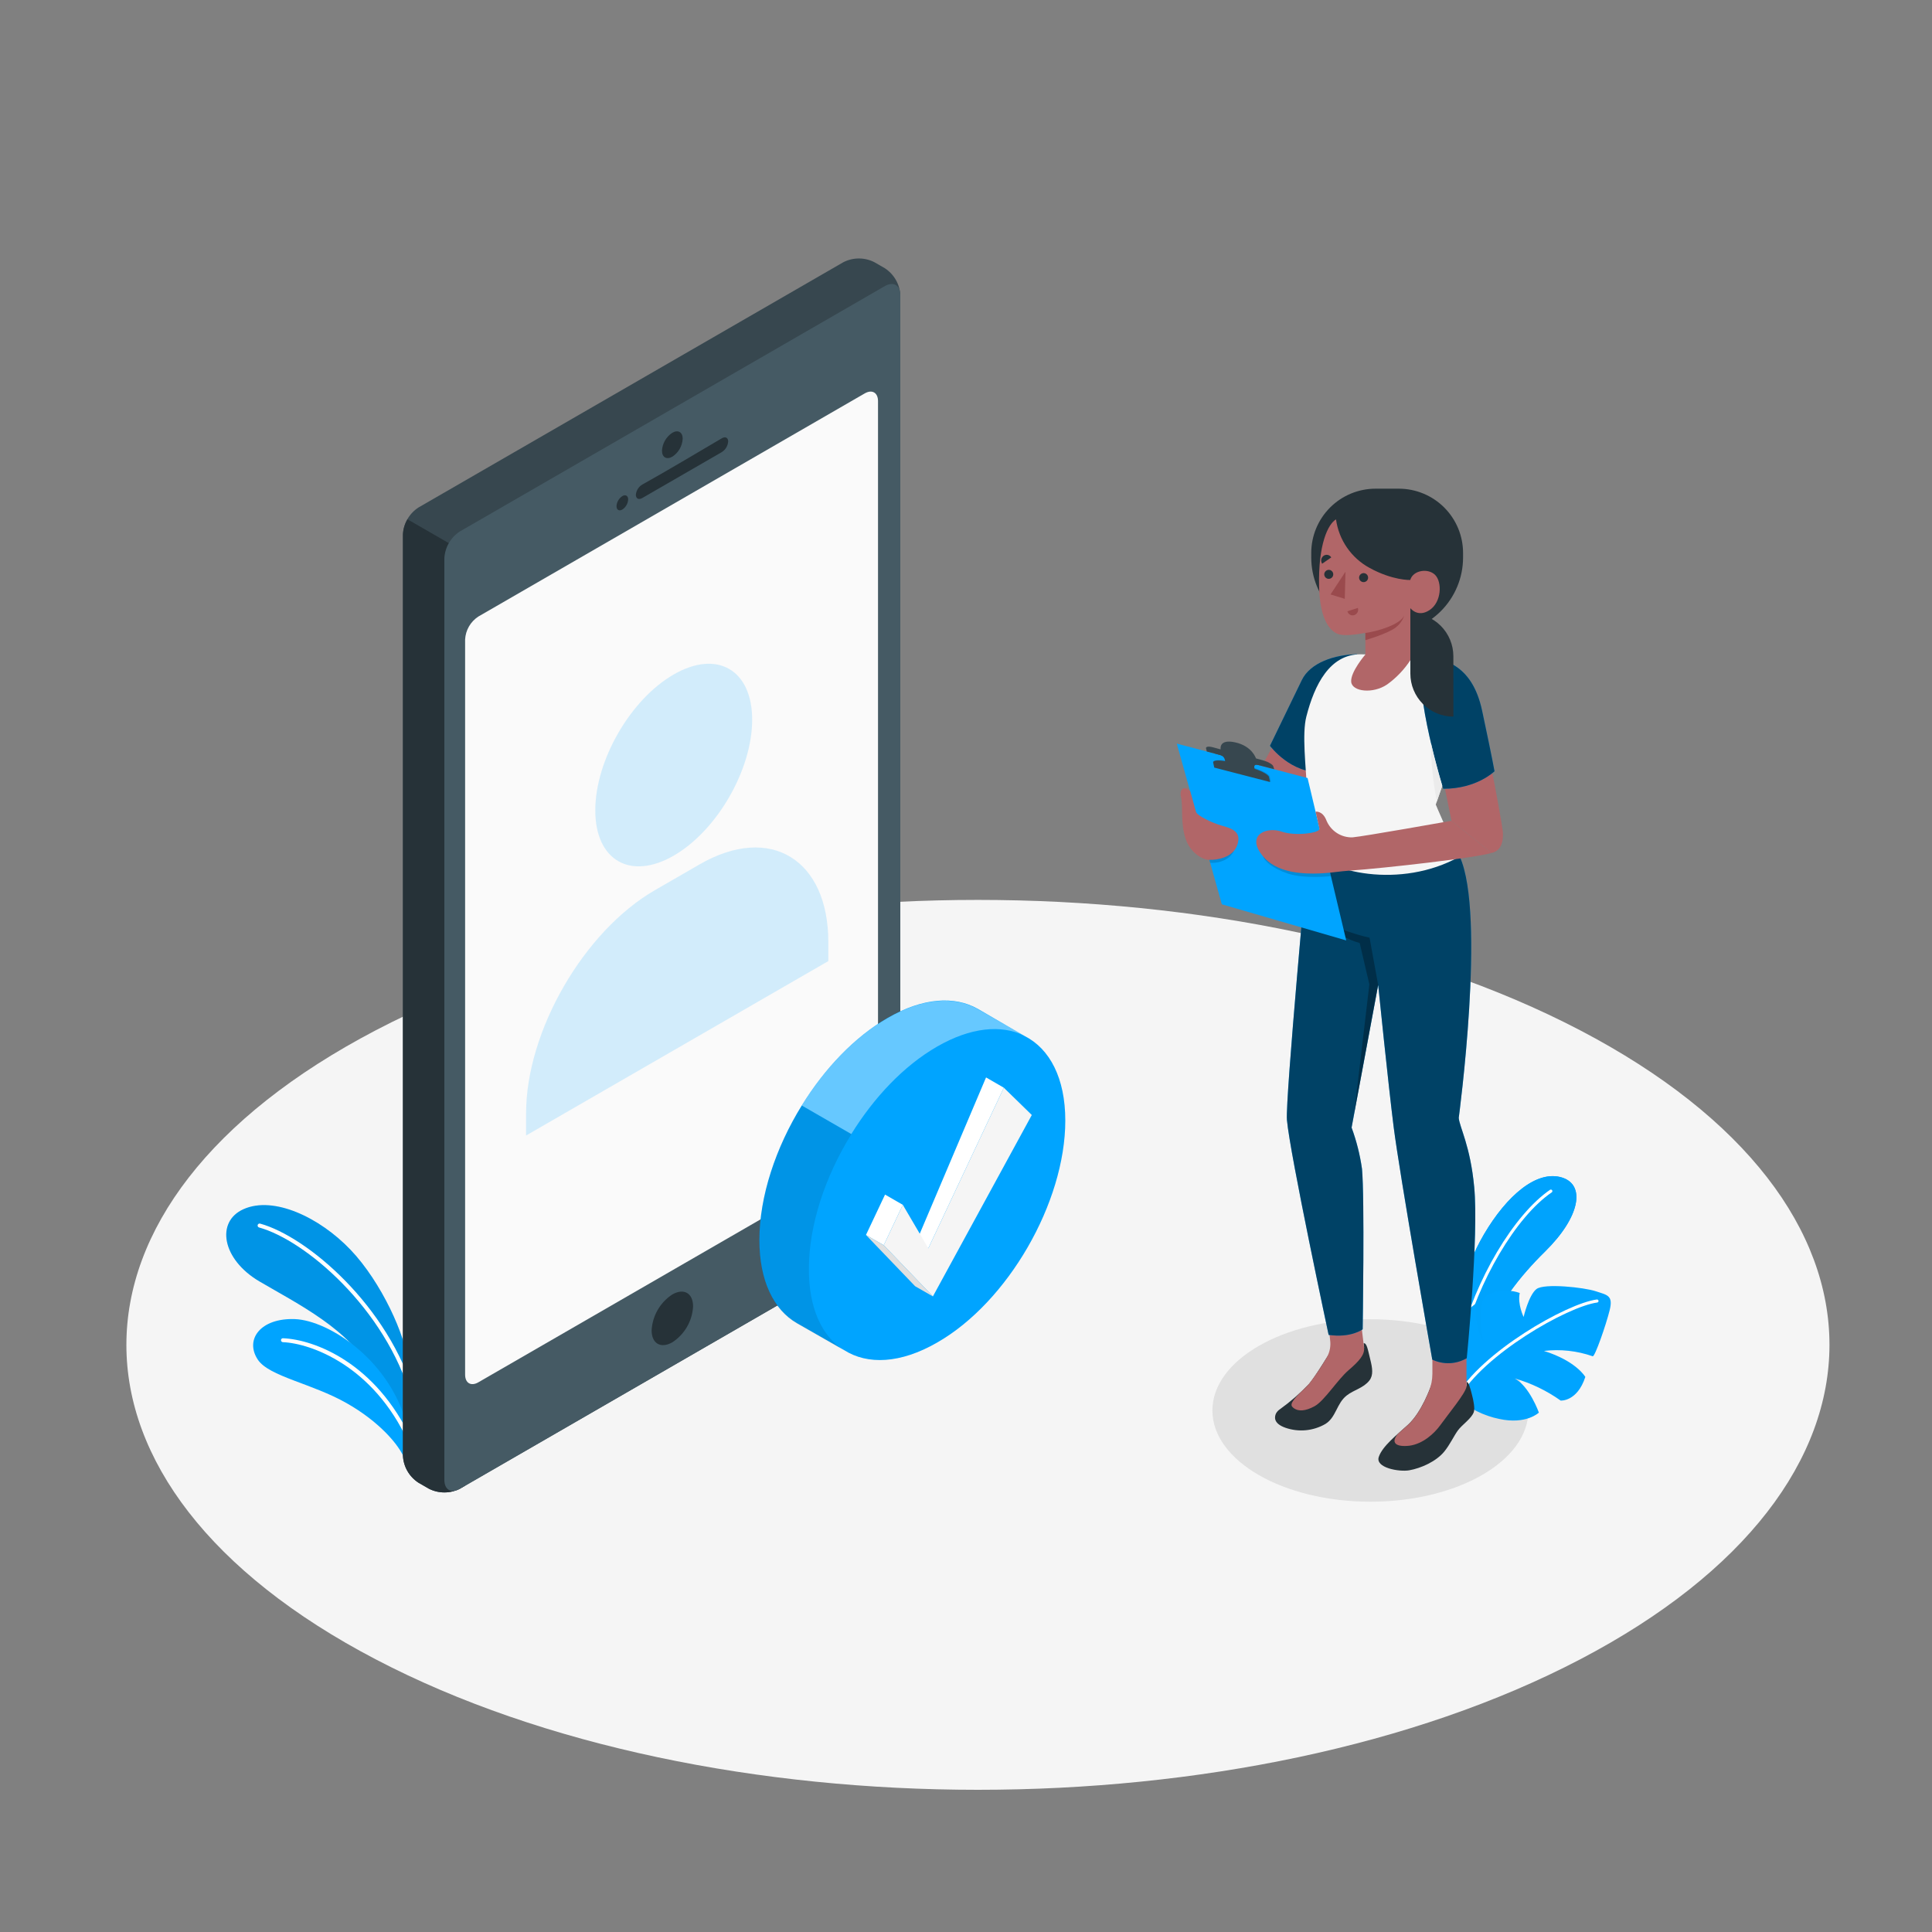 <svg width="480" height="480" viewBox="0 0 480 480" fill="none" xmlns="http://www.w3.org/2000/svg">
<rect x="0" y="0" width="480" height="480" fill="#808080" stroke="none"/>
<path d="M93.37 412.272C175.987 455.472 309.946 455.472 392.563 412.272C475.181 369.072 475.181 299.126 392.563 255.965C309.946 212.803 175.987 212.765 93.37 255.965C10.752 299.165 10.742 369.12 93.37 412.272Z" fill="#F5F5F5"/>
<path d="M340.474 373.094C362.153 373.094 379.728 362.947 379.728 350.429C379.728 337.911 362.153 327.763 340.474 327.763C318.794 327.763 301.219 337.911 301.219 350.429C301.219 362.947 318.794 373.094 340.474 373.094Z" fill="#E0E0E0"/>
<path d="M101.376 338.592C100.79 331.93 94.771 318.557 87.101 310.512C79.43 302.467 68.016 297.072 60.528 300.403C53.549 303.494 55.152 312.883 64.426 318.346C73.699 323.808 87.466 330.538 92.266 341.011L101.472 353.568L101.376 338.592Z" fill="#00A4FF"/>
<path opacity="0.1" d="M101.376 338.592C100.79 331.93 94.771 318.557 87.101 310.512C79.43 302.467 68.016 297.072 60.528 300.403C53.549 303.494 55.152 312.883 64.426 318.346C73.699 323.808 87.466 330.538 92.266 341.011L101.472 353.568L101.376 338.592Z" fill="black"/>
<path d="M102.662 347.664C102.555 347.667 102.45 347.634 102.365 347.569C102.279 347.505 102.218 347.413 102.192 347.309C95.741 324.96 75.734 308.093 64.368 304.963C64.305 304.946 64.246 304.917 64.194 304.877C64.142 304.837 64.099 304.788 64.067 304.731C64.034 304.674 64.013 304.612 64.005 304.547C63.996 304.482 64.001 304.417 64.018 304.354C64.035 304.291 64.064 304.232 64.104 304.18C64.144 304.128 64.193 304.085 64.25 304.052C64.306 304.02 64.369 303.999 64.434 303.99C64.499 303.982 64.564 303.986 64.627 304.003C76.205 307.19 96.586 324.336 103.123 347.021C103.142 347.082 103.149 347.146 103.143 347.21C103.137 347.274 103.118 347.336 103.088 347.392C103.057 347.448 103.016 347.498 102.966 347.538C102.916 347.578 102.858 347.608 102.797 347.626L102.662 347.664Z" fill="white"/>
<path d="M100.541 362.515C99.139 358.867 94.032 353.088 86.141 348.624C77.501 343.699 66.883 342.01 64.061 337.814C60.73 332.794 64.752 327.418 73.248 327.725C81.744 328.032 97.517 338.208 101.395 355.267L100.541 362.515Z" fill="#00A4FF"/>
<path d="M101.827 358.445C101.732 358.446 101.639 358.419 101.559 358.368C101.479 358.317 101.415 358.243 101.376 358.157C92.736 339.293 77.242 333.754 70.282 333.456C70.218 333.454 70.154 333.438 70.096 333.412C70.037 333.385 69.985 333.346 69.941 333.299C69.897 333.252 69.864 333.197 69.841 333.136C69.819 333.076 69.809 333.012 69.811 332.947C69.812 332.883 69.827 332.819 69.853 332.761C69.88 332.702 69.918 332.65 69.966 332.607C70.014 332.563 70.07 332.53 70.131 332.51C70.192 332.489 70.256 332.481 70.32 332.486C78 332.803 93.36 338.486 102.269 357.754C102.319 357.871 102.322 358.003 102.277 358.123C102.232 358.243 102.144 358.341 102.029 358.397C101.966 358.426 101.897 358.443 101.827 358.445Z" fill="white"/>
<path d="M362.084 329.962C361.94 324.595 363.428 315.61 368.708 306.634C374.362 297.034 381.821 290.602 388.09 292.56C393.927 294.384 392.64 302.304 383.866 310.935C377.703 316.992 371.52 324.672 368.64 333.456L363.706 344.765L362.084 329.962Z" fill="#00A4FF"/>
<path d="M362.084 329.962C361.94 324.595 363.428 315.61 368.708 306.634C374.362 297.034 381.821 290.602 388.09 292.56C393.927 294.384 392.64 302.304 383.866 310.935C377.703 316.992 371.52 324.672 368.64 333.456L363.706 344.765L362.084 329.962Z" fill="#00A4FF"/>
<g opacity="0.1">
<path opacity="0.1" d="M362.084 329.962C361.94 324.595 363.428 315.61 368.708 306.634C374.362 297.034 381.821 290.602 388.09 292.56C393.927 294.384 392.64 302.304 383.866 310.935C377.703 316.992 371.52 324.672 368.64 333.456L363.706 344.765L362.084 329.962Z" fill="black"/>
</g>
<path d="M363.063 333.946C363.141 333.939 363.215 333.908 363.273 333.856C363.332 333.804 363.373 333.735 363.389 333.658C367.152 318.355 376.675 302.247 385.555 296.218C385.626 296.156 385.671 296.072 385.683 295.979C385.696 295.887 385.674 295.793 385.622 295.716C385.571 295.638 385.492 295.582 385.402 295.558C385.312 295.534 385.217 295.543 385.133 295.584C376.119 301.738 366.451 318.029 362.65 333.504C362.638 333.552 362.637 333.602 362.644 333.65C362.652 333.699 362.67 333.746 362.695 333.788C362.721 333.829 362.755 333.866 362.795 333.895C362.835 333.924 362.88 333.944 362.928 333.955C362.973 333.962 363.019 333.959 363.063 333.946Z" fill="white"/>
<path d="M362.035 347.309C364.997 349.938 368.6 351.739 372.48 352.531C379.2 354 382.33 350.957 382.33 350.957C382.33 350.957 380.045 344.477 376.33 342.471C380.418 343.645 384.278 345.505 387.744 347.971C387.744 347.971 391.853 348.279 393.869 342.096C393.869 342.096 391.651 338.16 383.587 335.635C387.671 335.149 391.811 335.602 395.693 336.96C396.221 337.21 398.995 329.223 399.917 325.517C400.839 321.811 399.322 321.754 396.451 320.803C393.581 319.853 383.645 318.768 381.725 320.266C379.805 321.763 378.538 327.197 378.538 327.197C378.538 327.197 376.973 323.991 377.578 321.235C375.575 320.531 373.405 320.454 371.357 321.015C368.007 321.975 368.122 323.578 367.978 325.968C367.822 328.373 368.01 330.788 368.535 333.139C368.535 333.139 366.384 331.037 366.739 323.799C366.739 323.799 362.074 327.331 360.096 330.519C358.119 333.706 358.08 342.183 362.035 347.309Z" fill="#00A4FF"/>
<path d="M362.007 347.693C362.078 347.697 362.149 347.681 362.211 347.647C362.274 347.613 362.326 347.563 362.362 347.501C368.477 336.519 389.491 324.586 396.826 323.607C396.875 323.6 396.922 323.583 396.965 323.558C397.008 323.533 397.045 323.499 397.075 323.46C397.105 323.42 397.127 323.375 397.139 323.327C397.152 323.279 397.154 323.228 397.147 323.179C397.14 323.13 397.124 323.083 397.099 323.04C397.073 322.997 397.04 322.96 397 322.93C396.961 322.9 396.916 322.878 396.867 322.866C396.819 322.854 396.769 322.851 396.72 322.858C389.271 323.818 367.92 335.971 361.699 347.126C361.651 347.215 361.638 347.318 361.665 347.415C361.692 347.512 361.756 347.595 361.843 347.645C361.893 347.674 361.949 347.69 362.007 347.693Z" fill="white"/>
<path d="M106.56 369.869L103.949 368.362C102.831 367.633 101.9 366.65 101.233 365.495C100.566 364.339 100.181 363.042 100.109 361.709V132.758C100.18 131.424 100.565 130.125 101.232 128.968C101.899 127.81 102.83 126.826 103.949 126.096L209.549 65.136C210.739 64.531 212.054 64.216 213.389 64.216C214.723 64.216 216.039 64.531 217.229 65.136L219.84 66.643C220.958 67.373 221.888 68.355 222.555 69.511C223.222 70.667 223.608 71.963 223.68 73.296V302.256C223.608 303.589 223.222 304.885 222.555 306.041C221.888 307.197 220.958 308.179 219.84 308.909L114.24 369.869C113.05 370.473 111.735 370.788 110.4 370.788C109.066 370.788 107.75 370.473 106.56 369.869Z" fill="#37474F"/>
<path d="M115.555 137.28L101.232 129.014C100.543 130.163 100.157 131.468 100.109 132.806V361.709C100.181 363.042 100.566 364.339 101.233 365.495C101.9 366.65 102.831 367.633 103.949 368.362L106.56 369.869C107.75 370.473 109.066 370.788 110.4 370.788C111.735 370.788 113.05 370.473 114.24 369.869L115.546 369.12L115.555 137.28Z" fill="#263238"/>
<path d="M110.4 138.701V367.68C110.4 370.137 112.118 371.126 114.24 369.897L219.84 308.937C220.957 308.208 221.888 307.226 222.555 306.07C223.222 304.914 223.607 303.617 223.68 302.285V73.296C223.68 70.848 221.961 69.859 219.84 71.078L114.24 132.048C113.121 132.776 112.189 133.758 111.522 134.914C110.855 136.07 110.47 137.368 110.4 138.701Z" fill="#455A64"/>
<path d="M118.848 153.177L214.848 97.737C216.662 96.691 218.141 97.546 218.141 99.657V282.298C218.079 283.44 217.748 284.552 217.176 285.542C216.604 286.533 215.806 287.375 214.848 288L118.848 343.43C117.024 344.486 115.555 343.632 115.555 341.51V158.88C115.615 157.737 115.944 156.624 116.517 155.633C117.089 154.642 117.888 153.801 118.848 153.177Z" fill="#FAFAFA"/>
<g opacity="0.4">
<path opacity="0.4" d="M167.386 167.568C178.148 161.357 186.874 166.397 186.874 178.819C186.874 191.241 178.148 206.371 167.386 212.582C156.624 218.793 147.898 213.763 147.898 201.331C147.898 188.899 156.624 173.76 167.386 167.568Z" fill="#00A4FF"/>
<path opacity="0.4" d="M205.795 234.048C205.795 213.629 191.463 204.557 173.779 214.771L162.72 221.155C145.037 231.36 130.704 256.195 130.704 276.614V282.115L205.795 238.781V234.048Z" fill="#00A4FF"/>
</g>
<path d="M167.04 107.52C168.461 106.694 169.613 107.366 169.613 109.008C169.565 109.901 169.307 110.769 168.86 111.544C168.413 112.318 167.79 112.975 167.04 113.462C165.619 114.288 164.467 113.616 164.467 111.974C164.515 111.082 164.773 110.213 165.22 109.439C165.667 108.665 166.291 108.007 167.04 107.52Z" fill="#263238"/>
<path d="M159.61 120.365C164.842 117.485 174.173 111.926 179.328 108.893C180.202 108.374 180.912 108.73 180.912 109.68C180.874 110.216 180.71 110.736 180.433 111.196C180.156 111.656 179.774 112.045 179.318 112.33L159.571 123.734C158.688 124.243 157.978 123.888 157.978 122.928C158.022 122.401 158.194 121.892 158.478 121.446C158.762 120.999 159.151 120.628 159.61 120.365Z" fill="#263238"/>
<path d="M154.618 123.254C155.414 122.794 156.067 123.168 156.067 124.09C156.039 124.592 155.893 125.08 155.641 125.515C155.389 125.95 155.039 126.32 154.618 126.595C153.821 127.056 153.168 126.682 153.168 125.76C153.196 125.258 153.342 124.769 153.594 124.334C153.846 123.899 154.196 123.529 154.618 123.254Z" fill="#263238"/>
<path d="M167.04 321.6C169.92 319.958 172.195 321.293 172.195 324.576C172.099 326.363 171.582 328.103 170.686 329.653C169.79 331.202 168.541 332.519 167.04 333.494C164.16 335.136 161.895 333.801 161.895 330.518C161.991 328.732 162.508 326.994 163.402 325.444C164.296 323.895 165.542 322.578 167.04 321.6Z" fill="#263238"/>
<path d="M254.601 257.414L243.023 250.694L242.898 250.627C237.138 247.382 229.247 247.853 220.502 252.912C212.322 257.626 204.854 265.488 199.228 274.598C192.729 285.082 188.668 297.226 188.668 308.102C188.668 318.25 192.22 325.382 197.961 328.714L209.721 335.434C215.529 339.139 223.718 338.803 232.818 333.562C250.396 323.52 264.671 298.762 264.671 278.4C264.671 267.84 260.793 260.554 254.601 257.414Z" fill="#00A4FF"/>
<path opacity="0.1" d="M209.472 335.376L197.952 328.79C192.192 325.459 188.659 318.326 188.659 308.179C188.659 297.293 192.749 285.139 199.219 274.675L211.526 281.769C205.018 292.262 200.966 304.377 200.966 315.245C200.918 324.931 204.173 331.872 209.472 335.376Z" fill="black"/>
<path opacity="0.4" d="M254.4 257.28C248.717 254.525 241.143 255.226 232.829 260.016C224.515 264.806 217.143 272.64 211.507 281.75L199.2 274.656C204.826 265.546 212.295 257.683 220.474 252.97C229.21 247.92 237.111 247.44 242.871 250.685L242.995 250.752L254.4 257.28Z" fill="white"/>
<path d="M249.399 270.24L244.983 267.686L227.693 308.438L230.64 310.137L249.399 270.24Z" fill="white"/>
<path d="M224.304 299.337L219.888 296.793L215.146 306.825L219.562 309.37L224.304 299.337Z" fill="white"/>
<path d="M231.773 322.09L219.562 309.37L224.304 299.338L230.64 310.138L249.398 270.24L256.349 277.018L231.773 322.09Z" fill="#F5F5F5"/>
<path d="M215.146 306.825L219.562 309.369L231.773 322.089L227.366 319.565L215.146 306.825Z" fill="#E0E0E0"/>
<path d="M344.64 157.363C349.64 157.363 354.436 155.377 357.972 151.841C361.508 148.305 363.494 143.509 363.494 138.509V137.395C363.496 135.297 363.083 133.218 362.281 131.279C361.479 129.34 360.302 127.578 358.819 126.093C357.335 124.609 355.574 123.431 353.635 122.628C351.696 121.825 349.618 121.411 347.52 121.411H341.76C337.521 121.411 333.455 123.095 330.457 126.093C327.46 129.09 325.776 133.156 325.776 137.395V138.509C325.776 140.986 326.264 143.438 327.212 145.726C328.16 148.014 329.55 150.093 331.302 151.844C333.053 153.595 335.133 154.984 337.422 155.931C339.71 156.878 342.163 157.364 344.64 157.363Z" fill="#263238"/>
<path d="M325.19 343.862C322.991 346.17 320.581 348.265 317.99 350.122C317.595 350.386 317.267 350.737 317.03 351.149C316.694 351.859 316.166 353.606 319.382 354.73C321.008 355.293 322.737 355.499 324.45 355.333C326.163 355.168 327.82 354.634 329.308 353.77C331.958 352.118 332.073 348.682 334.569 346.714C336.412 345.264 338.716 344.89 340.214 342.989C341.251 341.664 340.982 339.907 340.435 337.728C339.849 335.347 339.571 333.552 338.784 333.734L338.918 334.829C337.958 336.394 332.841 336.854 330.576 335.789C330.537 335.77 326.62 342.298 325.19 343.862Z" fill="#263238"/>
<path d="M322.953 346.08C323.721 345.379 324.47 344.65 325.19 343.862C326.697 341.906 328.086 339.861 329.347 337.738C330.216 336.451 330.626 334.908 330.509 333.36C330.326 331.709 329.875 327.494 329.875 327.494L337.939 326.918L338.899 334.829C339.091 336.624 337.613 338.218 334.982 340.483C332.352 342.749 329.03 348.019 326.649 349.344C324.269 350.669 322.579 350.621 321.561 349.939C320.544 349.258 320.4 348.701 322.953 346.08Z" fill="#B16668"/>
<path d="M355.862 344.582V343.363C355.391 344.794 353.174 350.909 349.804 353.981C347.135 356.419 343.487 359.232 342.556 361.958C341.625 364.685 347.635 365.731 350.131 365.29C353.011 364.781 356.793 363.13 358.838 360.624C360.268 358.858 361.19 356.784 362.217 355.373C363.244 353.962 365.606 352.435 366.163 350.822C366.47 349.939 366.105 348.01 365.673 346.378C365.241 344.746 364.857 343.229 364.348 343.363V344.323C363.139 345.271 361.641 345.776 360.105 345.754C358.867 345.773 355.852 345.523 355.862 344.582Z" fill="#263238"/>
<path d="M347.385 356.16C348.211 355.421 349.046 354.701 349.805 354.01C352.157 351.869 353.952 348.249 354.979 345.753C355.566 344.338 355.87 342.822 355.872 341.29V336.49H364.349V344.361V344.573C363.945 346.339 360.048 351.024 357.84 354.077C356.361 356.121 353.549 358.733 350.16 359.184C346.944 359.549 345.312 358.541 347.385 356.16Z" fill="#B16668"/>
<path d="M362.659 212.813C369.235 227.165 362.419 277.738 362.419 277.738C362.621 280.07 365.299 284.659 366.259 294.912C367.43 307.027 364.416 337.44 364.416 337.44C363.123 338.192 361.667 338.617 360.172 338.678C358.678 338.738 357.192 338.432 355.843 337.786C355.843 337.786 347.769 291.965 346.243 279.926C344.918 269.414 342.403 244.704 342.403 244.704L335.798 280.147C337.021 283.463 337.886 286.9 338.381 290.4C339.062 297.494 338.553 330.259 338.553 330.259C338.553 330.259 335.673 332.467 330.096 331.651C330.096 331.651 320.496 286.781 319.737 278.256C319.296 273.168 325.094 210.71 325.094 210.71L362.659 212.813Z" fill="#00A4FF"/>
<path opacity="0.6" d="M362.659 212.813C369.235 227.165 362.419 277.738 362.419 277.738C362.621 280.07 365.299 284.659 366.259 294.912C367.43 307.027 364.416 337.44 364.416 337.44C363.123 338.192 361.667 338.617 360.172 338.678C358.678 338.738 357.192 338.432 355.843 337.786C355.843 337.786 347.769 291.965 346.243 279.926C344.918 269.414 342.403 244.704 342.403 244.704L335.798 280.147C337.021 283.463 337.886 286.9 338.381 290.4C339.062 297.494 338.553 330.259 338.553 330.259C338.553 330.259 335.673 332.467 330.096 331.651C330.096 331.651 320.496 286.781 319.737 278.256C319.296 273.168 325.094 210.71 325.094 210.71L362.659 212.813Z" fill="black"/>
<path opacity="0.3" d="M342.393 244.704L340.262 232.963C340.262 232.963 331.228 231.091 327.139 227.203C327.139 227.203 331.43 232.55 337.814 234.298L340.214 244.56L336.441 276.624L342.393 244.704Z" fill="black"/>
<path d="M373.373 206.573C373.305 205.613 371.539 195.581 370.329 189.955L358.512 193.574L360.614 203.923L370.56 211.91C373.689 211.296 373.44 207.513 373.373 206.573Z" fill="#B16668"/>
<path d="M316.214 185.376L310.627 195.619L319.325 203.069L327.283 190.445L316.214 185.376Z" fill="#B16668"/>
<path d="M337.181 162.557C331.641 162.614 325.536 164.621 323.433 168.969C321.331 173.318 315.523 185.289 315.523 185.289C315.523 185.289 320.697 192.317 328.464 191.808L337.181 162.557Z" fill="#00A4FF"/>
<path opacity="0.6" d="M337.181 162.557C331.641 162.614 325.536 164.621 323.433 168.969C321.331 173.318 315.523 185.289 315.523 185.289C315.523 185.289 320.697 192.317 328.464 191.808L337.181 162.557Z" fill="black"/>
<path d="M348.643 162.749L353.26 162.941C358.272 164.141 360.086 167.587 362.188 172.032C363.73 175.464 363.875 179.362 362.592 182.899L356.716 199.891C356.716 199.891 359.462 206.534 362.659 212.813C347.923 221.04 329.52 216.71 325.084 210.71C324.902 209.433 325.152 203.702 324.796 197.174C324.422 190.205 323.462 182.342 324.556 178.041C326.592 170.054 330.393 162.557 337.996 162.557L348.643 162.749Z" fill="#F5F5F5"/>
<path d="M353.28 162.941C358.301 163.651 365.693 164.659 368.237 176.611C370.819 188.726 371.309 191.616 371.309 191.616C371.309 191.616 366.912 196.003 358.569 195.965C358.55 195.965 351.197 172.176 353.28 162.941Z" fill="#00A4FF"/>
<path opacity="0.6" d="M353.28 162.941C358.301 163.651 365.693 164.659 368.237 176.611C370.819 188.726 371.309 191.616 371.309 191.616C371.309 191.616 366.912 196.003 358.569 195.965C358.55 195.965 351.197 172.176 353.28 162.941Z" fill="black"/>
<path d="M358.329 195.225C357.369 192.048 356.409 188.419 355.497 184.521C355.536 189.421 356.035 194.307 356.985 199.113L358.329 195.225Z" fill="#EBEBEB"/>
<path d="M331.929 129.033C329.942 130.214 327.484 135.225 327.724 145.728C327.926 154.627 330.815 156.825 332.265 157.459C333.715 158.093 336.508 157.709 339.225 157.257V162.605C339.225 162.605 335.472 166.963 335.702 169.411C335.932 171.859 341.126 172.445 344.64 170.045C346.914 168.407 348.867 166.363 350.4 164.016V151.094C350.4 151.094 352.233 153.542 355.2 151.555C358.166 149.568 358.31 144.633 356.572 142.857C354.835 141.081 351.062 141.648 350.371 144.096C350.371 144.096 346.032 144.259 340.262 141.091C338.025 139.876 336.105 138.151 334.657 136.056C333.21 133.962 332.275 131.556 331.929 129.033Z" fill="#B16668"/>
<path d="M337.66 143.491C337.657 143.712 337.718 143.928 337.837 144.114C337.956 144.3 338.127 144.446 338.328 144.536C338.53 144.625 338.753 144.653 338.97 144.616C339.188 144.58 339.389 144.48 339.55 144.329C339.711 144.179 339.825 143.984 339.876 143.77C339.927 143.555 339.914 143.331 339.838 143.124C339.763 142.916 339.628 142.736 339.451 142.605C339.273 142.474 339.061 142.398 338.841 142.387C338.691 142.382 338.541 142.407 338.401 142.459C338.26 142.512 338.132 142.592 338.022 142.694C337.912 142.797 337.824 142.92 337.762 143.057C337.7 143.193 337.665 143.341 337.66 143.491Z" fill="#263238"/>
<path d="M337.363 151.037L334.761 151.872C334.805 152.048 334.885 152.213 334.995 152.358C335.105 152.502 335.243 152.623 335.401 152.713C335.559 152.803 335.733 152.86 335.914 152.88C336.094 152.9 336.277 152.884 336.451 152.832C336.807 152.711 337.102 152.456 337.273 152.12C337.443 151.785 337.476 151.396 337.363 151.037Z" fill="#9A4A4D"/>
<path d="M328.483 140.054L330.749 138.49C330.655 138.331 330.528 138.194 330.378 138.087C330.228 137.98 330.057 137.905 329.876 137.868C329.695 137.831 329.509 137.832 329.328 137.872C329.148 137.911 328.978 137.987 328.829 138.096C328.532 138.317 328.331 138.643 328.267 139.007C328.203 139.371 328.28 139.745 328.483 140.054Z" fill="#263238"/>
<path d="M329.001 142.685C328.999 142.905 329.063 143.121 329.182 143.305C329.302 143.49 329.474 143.635 329.675 143.723C329.877 143.811 330.1 143.837 330.317 143.799C330.534 143.762 330.735 143.661 330.895 143.51C331.055 143.359 331.167 143.164 331.218 142.95C331.268 142.736 331.254 142.512 331.178 142.305C331.102 142.099 330.967 141.919 330.79 141.789C330.613 141.658 330.402 141.583 330.182 141.571C329.879 141.566 329.585 141.679 329.365 141.888C329.144 142.096 329.013 142.382 329.001 142.685Z" fill="#263238"/>
<path d="M334.281 142.042L334.108 148.781L330.566 147.686L334.281 142.042Z" fill="#9A4A4D"/>
<path d="M339.225 157.258C342.105 156.883 347.971 155.194 348.892 152.861C348.525 154.041 347.805 155.079 346.828 155.837C345.072 157.344 339.225 159.043 339.225 159.043V157.258Z" fill="#9A4A4D"/>
<path d="M292.368 184.752L324.864 193.306L334.464 233.645L303.561 224.669L292.368 184.752Z" fill="#00A4FF"/>
<path opacity="0.15" d="M306.537 211.44C306.24 212.266 304.454 214.55 300.672 214.368L300.211 212.698L306.537 211.44Z" fill="black"/>
<path opacity="0.15" d="M313.805 212.698C313.949 213.773 316.157 215.77 319.891 217.008C324.144 218.429 330.662 217.68 330.662 217.68L330.077 215.674L313.805 212.698Z" fill="black"/>
<path opacity="0.15" d="M301.881 190.589C301.881 190.589 301.766 190.032 301.613 189.35C301.459 188.669 303.379 188.63 305.875 189.283L310.675 190.521C313.171 191.174 315.321 192.259 315.475 192.941L315.744 194.179L301.881 190.589Z" fill="black"/>
<path d="M299.635 185.914C299.539 185.482 300.307 185.376 301.353 185.664L303.273 186.182C303.273 186.182 302.707 183.504 306.912 184.445C311.117 185.386 312.038 188.419 312.038 188.419L314.064 188.995C315.187 189.312 316.195 189.955 316.329 190.349L316.569 191.117L299.827 186.71C299.827 186.71 299.721 186.336 299.635 185.914Z" fill="#37474F"/>
<path d="M301.939 187.248C303.475 187.622 304.109 187.824 304.339 188.88C304.598 190.089 304.704 190.973 304.704 190.973L312.115 192.893C312.115 192.893 311.76 191.366 311.645 190.771C311.53 190.176 311.779 189.811 312.96 190.128L313.056 189.657L301.44 186.739L301.939 187.248Z" fill="#37474F"/>
<path d="M301.68 190.704C301.68 190.704 301.565 190.147 301.411 189.466C301.257 188.784 303.177 188.755 305.673 189.398L310.473 190.646C312.969 191.29 315.12 192.374 315.273 193.056L315.542 194.294L301.68 190.704Z" fill="#37474F"/>
<path d="M370.56 211.91L360.604 203.923C360.604 203.923 338.601 207.84 336.009 208.042C334.642 208.079 333.295 207.702 332.145 206.96C330.996 206.218 330.097 205.146 329.568 203.885C328.608 201.341 326.851 201.658 326.851 201.658C326.851 201.658 327.609 204.874 327.811 205.901C328.012 206.928 321.859 207.821 318.422 206.611C314.985 205.402 310.003 207.139 313.084 211.814C316.166 216.49 322.166 217.037 326.323 217.037C328.066 217.024 329.806 216.908 331.536 216.691C332.88 216.518 334.224 216.384 335.577 216.288C344.15 215.674 366.72 213.12 370.56 211.91Z" fill="#B16668"/>
<path d="M295.68 196.541L297.12 201.686C297.398 202.646 301.171 204.47 303.561 205.133C305.952 205.795 308.563 206.563 307.401 209.933C306.365 213.014 302.429 213.715 300.432 213.629C298.435 213.542 295.689 211.632 294.614 208.55C293.232 204.614 293.971 200.409 293.424 198.115C292.877 195.821 294.48 195.168 295.68 196.541Z" fill="#B16668"/>
<path d="M361.094 178.041C359.69 178.043 358.299 177.767 357.002 177.231C355.705 176.694 354.526 175.908 353.532 174.915C352.539 173.923 351.751 172.745 351.214 171.448C350.676 170.151 350.399 168.761 350.399 167.357V152.352C353.232 152.354 355.949 153.481 357.952 155.484C359.955 157.487 361.082 160.204 361.084 163.037L361.094 178.041Z" fill="#263238"/>
</svg>
